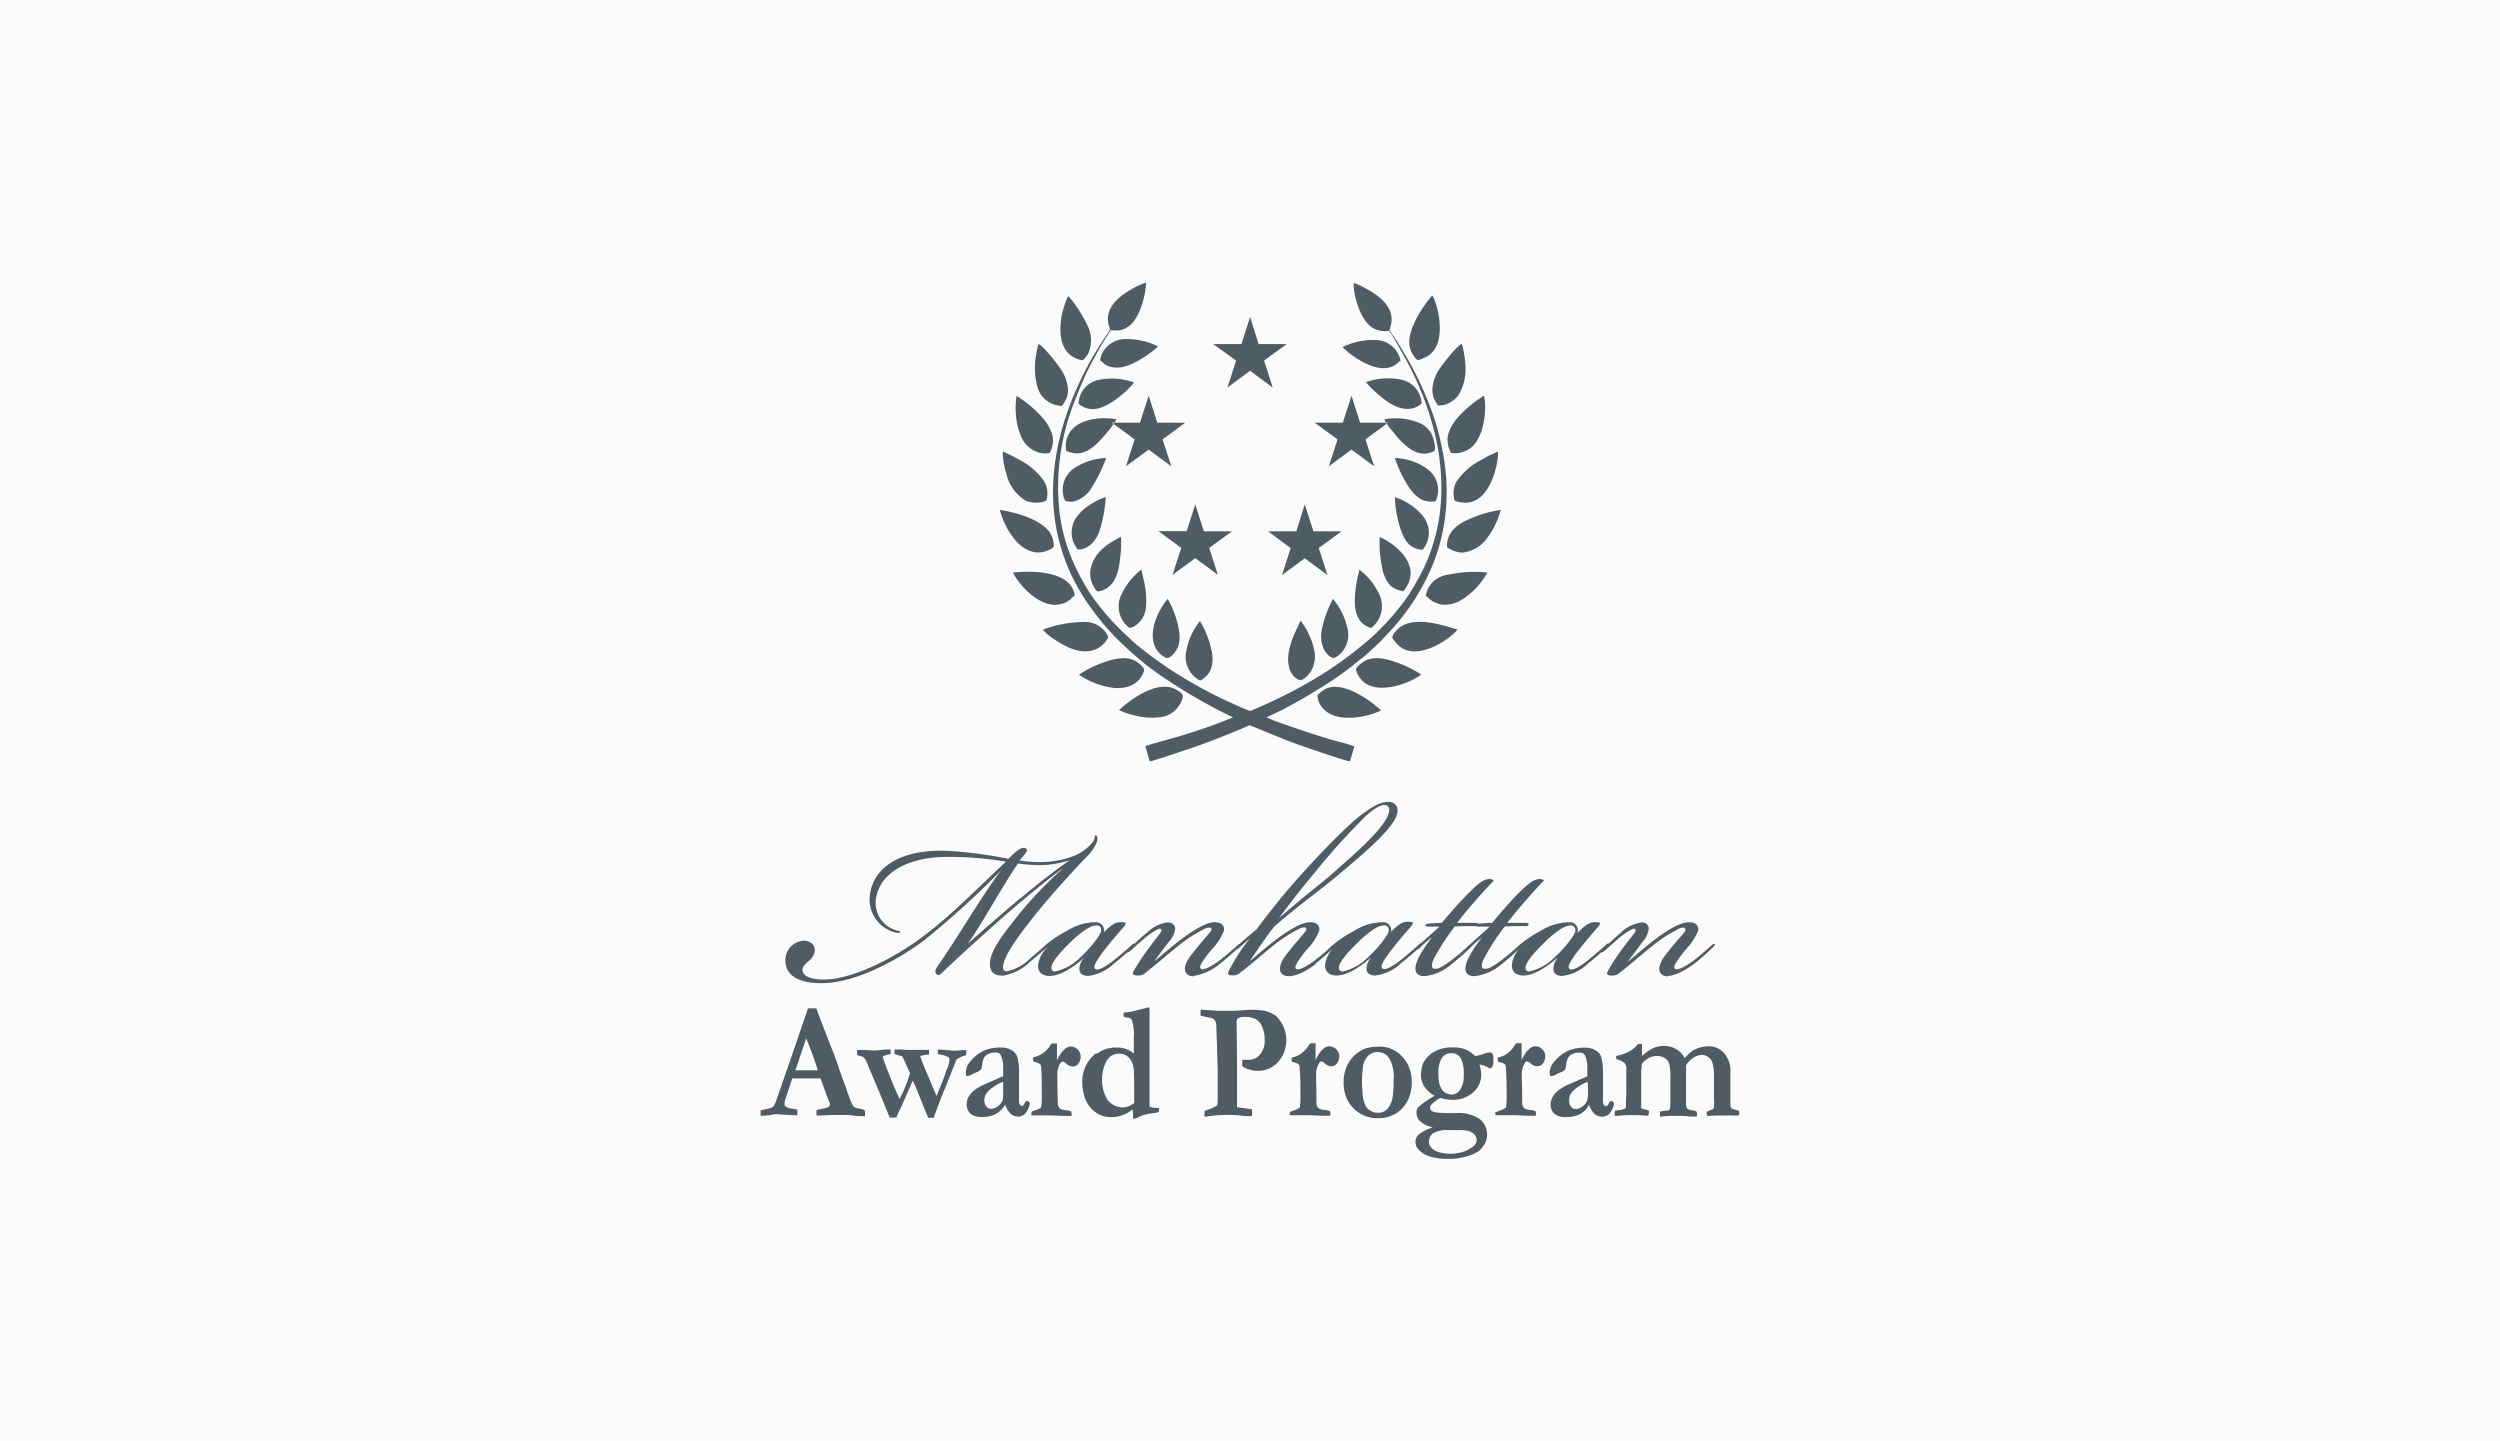 <svg xmlns="http://www.w3.org/2000/svg" data-name="Capa 1" viewBox="0 0 349.99 201.72"><defs><clipPath id="a" transform="translate(-507.52 -283.29)"><path d="M507.52 283.29h349.99v201.72H507.52z" style="fill:none"/></clipPath></defs><path d="M0 0h349.99v201.72H0z" style="fill:#fbfbfb"/><g style="clip-path:url(#a)"><path d="M614 439.55v-.8l.68-.17a3.4 3.4 0 0 0 1-.29 2 2 0 0 0 .42-.66l2.1-6.06 2.44-7.12h1.16l.08.23 1.79 4.69c.42 1 .79 2 1.11 2.92s.59 1.71.82 2.31c.14.35.34.89.56 1.6.15.4.32.89.57 1.49a1.34 1.34 0 0 0 .34.54.93.93 0 0 0 .6.23 3 3 0 0 1 .9.26 2.4 2.4 0 0 1 .06.57v.26c-.51 0-1.08 0-1.7-.09s-1.16-.08-1.64-.08h-1.2l-1.75.08h-.51a7 7 0 0 1 0-.77l1.16-.26a2 2 0 0 0 .59-.23.5.5 0 0 0 .12-.25 1.2 1.2 0 0 0-.06-.32l-.43-1.11-.82-2.26h-3.94c-.14.37-.45 1.26-.9 2.68a2.8 2.8 0 0 0-.2.83c0 .2 0 .32.14.4a1.6 1.6 0 0 0 .91.32 4.4 4.4 0 0 0 .73.11v.57a.7.7 0 0 1 0 .26c-.42 0-1.44-.06-3.06-.17l-.42.09a9.5 9.5 0 0 1-1.45.14Zm4.88-6.43H622c-.2-.69-.48-1.49-.8-2.38s-.62-1.6-.82-2.08Zm8.64-2.83h1.05c.43 0 .83.06 1.19.06s.66 0 1.17-.08a7 7 0 0 1 .9-.06h.37a1.7 1.7 0 0 1 0 .37.8.8 0 0 1 0 .26.84.84 0 0 1-.37.08 2.3 2.3 0 0 0-.62.23c-.06 0-.09.06-.09.14.06.23.12.43.17.6l1 2.58c.34.83.62 1.48.87 2 .15.34.23.57.29.69a20.6 20.6 0 0 0 1.47-3.61l-.48-1.08q-.3-.69-.6-1.29l-.39-.11a5 5 0 0 1-.71-.23v-.63h1.05a8.5 8.5 0 0 0 1.39.06h2.41v.66c-.09 0-.26 0-.54.05a2.8 2.8 0 0 0-.71.17c.34.95.57 1.52.68 1.75l.11.26 1.11 2.65.4.92.39-1c.34-.8.54-1.29.6-1.49.2-.54.31-.89.34-1a4.4 4.4 0 0 0 .48-1.69.36.36 0 0 0-.2-.28 3 3 0 0 0-.76-.29c-.34-.06-.57-.11-.68-.14v-.6a.8.8 0 0 1 .26 0 9 9 0 0 1 .93.06l1 .08c.29 0 .68 0 1.22-.08h.57v.7a4.7 4.7 0 0 0-1.28.55c-.05 0-.08.08-.14.2l-1.56 3.94c-.28.6-.73 1.8-1.39 3.55-.08.22-.14.43-.19.54h-.77l-1.76-4.35-.19-.42a3.4 3.4 0 0 0-.2-.43l-.09.17-1.25 2.86c-.19.43-.36.83-.53 1.14a10 10 0 0 0-.43 1h-.93l-1.54-3.75-1.76-4.18a1.5 1.5 0 0 0-.31-.45 1.24 1.24 0 0 0-.57-.26.8.8 0 0 1-.39-.14v-.32a1.6 1.6 0 0 1 0-.31Zm23.82 7.09.22.17a.36.36 0 0 1 .12.2v.06a2.6 2.6 0 0 1-.66 1.4 1.37 1.37 0 0 1-1 .4 1.7 1.7 0 0 1-1-.38 3.24 3.24 0 0 1-.79-1.31 3.3 3.3 0 0 1-1.28 1.31 4.1 4.1 0 0 1-2 .43 2.32 2.32 0 0 1-1.59-.48 1.8 1.8 0 0 1-.51-1.32 2.7 2.7 0 0 1 .14-.77 3.4 3.4 0 0 1 .51-.77 4.2 4.2 0 0 1 1.08-.83 6 6 0 0 1 .79-.4l2.58-1.14a9 9 0 0 0 0-.89 4.34 4.34 0 0 0-.34-2.09.75.75 0 0 0-.71-.34 2.1 2.1 0 0 0-1 .2 1.6 1.6 0 0 0-.65.57 3.1 3.1 0 0 0-.23 1 2.2 2.2 0 0 1-.14.57 1.3 1.3 0 0 1-.57.4c-.28.11-.45.2-.56.25a2.2 2.2 0 0 1-.88.32.45.45 0 0 1-.14-.4 2.34 2.34 0 0 1 .25-1.12 4.9 4.9 0 0 1 1.11-1.28 5.2 5.2 0 0 1 1.41-.86 6.2 6.2 0 0 1 2.19-.34 2.8 2.8 0 0 1 1.41.34 1.94 1.94 0 0 1 .85 1 8.6 8.6 0 0 1 .23 2.4v3.6a1.3 1.3 0 0 0 .11.66.34.34 0 0 0 .29.17.6.6 0 0 0 .2-.05l.31-.55Zm-3.41-2.63a5.6 5.6 0 0 0-1.33.71 3.3 3.3 0 0 0-1.05 1 1.84 1.84 0 0 0-.22.92 1.3 1.3 0 0 0 .28.82.84.84 0 0 0 .62.32 1.48 1.48 0 0 0 1-.37 2.45 2.45 0 0 0 .65-.77 10 10 0 0 0 .08-1.66v-1Zm4 4.23a.9.9 0 0 1 .34-.2 2.8 2.8 0 0 0 1-.46 10 10 0 0 0 .09-1.86c0-1.91 0-3.23-.11-3.91a.41.41 0 0 0-.17-.32 2.7 2.7 0 0 0-.69-.26.3.3 0 0 1-.25-.25v-.4a3.74 3.74 0 0 0 2.33-1.55 2.7 2.7 0 0 1 .28-.4h.74a4 4 0 0 1 0 .43v1.92a7.3 7.3 0 0 1 .63-1.06 4.3 4.3 0 0 1 .54-.57 1.23 1.23 0 0 1 .79-.29 1.42 1.42 0 0 1 1.36 1.37 1.48 1.48 0 0 1-.31 1 .9.9 0 0 1-.79.43 1.37 1.37 0 0 1-.94-.43.82.82 0 0 0-.45-.25h-.09a.8.8 0 0 0-.4.46 2.55 2.55 0 0 0-.28 1.17v.31c0 .57 0 1.89.06 3.95a1.1 1.1 0 0 0 .19.57 1 1 0 0 0 .37.23 3 3 0 0 0 .68.11 2 2 0 0 1 .57.14.43.43 0 0 1 .11.35 1.6 1.6 0 0 1 0 .31h-1l-2-.08h-2.61a1 1 0 0 1 0-.26 1 1 0 0 1 0-.25Zm9.24-8.21a4.3 4.3 0 0 1 1-.57 6 6 0 0 1 1.33-.26h.57a3.37 3.37 0 0 1 2.18.86v-2.26a6.3 6.3 0 0 0-.28-2.46.54.54 0 0 0-.54-.31 2 2 0 0 1-.62-.17v-.52a1.5 1.5 0 0 1 .51-.08 7.6 7.6 0 0 0 1.22-.23l.34-.09 1-.25a2.4 2.4 0 0 1 .4-.09.5.5 0 0 1 .17 0V434a8 8 0 0 0 0 .92v3.29a2.2 2.2 0 0 0 .91.17 1.8 1.8 0 0 1 .42.06 1 1 0 0 1 0 .25.6.6 0 0 1-.06.29 5 5 0 0 1-.9.17 5.5 5.5 0 0 0-2 .57 1 1 0 0 1-.42.17h-.26v-.28a6 6 0 0 0-.06-1 4 4 0 0 0-.36.25 5 5 0 0 1-1.28.63 4.2 4.2 0 0 1-1.3.18 3.5 3.5 0 0 1-2.07-.55 4.17 4.17 0 0 1-1.59-1.91 7 7 0 0 1-.45-2.46 5 5 0 0 1 1.92-4Zm3.21 7.55a1.8 1.8 0 0 0 .37 0 2.5 2.5 0 0 0 .73-.14 5 5 0 0 0 .82-.46v-.49c0-2.4 0-3.86-.08-4.34a2.5 2.5 0 0 0-.68-1.55 1.83 1.83 0 0 0-1.36-.54 1.7 1.7 0 0 0-.85.2 1.53 1.53 0 0 0-.68.51 3.3 3.3 0 0 0-.57 1.15 5.7 5.7 0 0 0 .43 4.52 2.62 2.62 0 0 0 1.87 1.11Zm11.22-12.81v-.88l2.47.17h1.53c.42 0 1.08 0 1.95-.09l1-.06a10.5 10.5 0 0 1 2 .15 3.9 3.9 0 0 1 1.62.74 4.2 4.2 0 0 1 1 1.43 4.3 4.3 0 0 1 .42 1.74 4.5 4.5 0 0 1-1.13 3.23 3.77 3.77 0 0 1-2.89 1.26 3.4 3.4 0 0 1-1.13-.17 3.6 3.6 0 0 1-1-.46 8 8 0 0 1 0-.91h.79a2.06 2.06 0 0 0 1.5-.55 2.81 2.81 0 0 0 .83-2.25 4 4 0 0 0-.37-1.86 2 2 0 0 0-.82-1 3.35 3.35 0 0 0-1.51-.35 1.9 1.9 0 0 0-1.13.26c0 .09-.06.17-.09.29l.06 5.37v6.72l2.1.29a4 4 0 0 1 0 .45 1.7 1.7 0 0 1 0 .46 3 3 0 0 1-.37.06c-.23 0-.63 0-1.22-.09s-1.28-.08-2-.08a16 16 0 0 0-2.44.17 3 3 0 0 1-.62.06 3 3 0 0 1 0-.49v-.31l.65-.23a4.3 4.3 0 0 0 1.11-.55 2.5 2.5 0 0 0 .08-.6v-4.46l-.11-3.63c-.06-1.71-.09-2.66-.11-2.77a1.4 1.4 0 0 0-.26-.54 1.1 1.1 0 0 0-.59-.26c-.57-.11-.94-.2-1.14-.26ZM688.14 439a.8.8 0 0 1 .34-.2 3 3 0 0 0 1-.46 10 10 0 0 0 .09-1.86 38 38 0 0 0-.12-3.91.67.67 0 0 0-.17-.32 2.5 2.5 0 0 0-.71-.26.26.26 0 0 1-.22-.25v-.4a3.3 3.3 0 0 0 1.39-.6 4.2 4.2 0 0 0 .93-1 4 4 0 0 1 .29-.4h.73a2.4 2.4 0 0 1 0 .43v1.92a6.7 6.7 0 0 1 .62-1.06 3.7 3.7 0 0 1 .54-.57 1.2 1.2 0 0 1 .8-.29 1.42 1.42 0 0 1 1.36 1.37 1.75 1.75 0 0 1-.31 1 1 1 0 0 1-.83.43 1.36 1.36 0 0 1-.9-.43.86.86 0 0 0-.49-.25c-.17.05-.29.2-.4.46a2.5 2.5 0 0 0-.31 1.17v.31c0 .57.05 1.89.05 3.95a1.4 1.4 0 0 0 .2.57 1 1 0 0 0 .4.23 2.6 2.6 0 0 0 .65.11 2.5 2.5 0 0 1 .6.14.63.63 0 0 1 .11.35 1 1 0 0 1-.08.31h-1l-2-.08h-2.61a1 1 0 0 1 0-.26 1 1 0 0 1 0-.25Zm15.7-7.78a4.8 4.8 0 0 1 1 1.63 5.8 5.8 0 0 1 .32 1.74 6 6 0 0 1-.43 2.46 4.5 4.5 0 0 1-1.73 2.09 4.73 4.73 0 0 1-2.55.69 4.63 4.63 0 0 1-2.75-.8 4.9 4.9 0 0 1-1.59-1.83 5.56 5.56 0 0 1-.48-2.52 4.8 4.8 0 0 1 .23-1.54 4.68 4.68 0 0 1 2.89-3.09 6 6 0 0 1 1.7-.23 4.16 4.16 0 0 1 3.37 1.4Zm-5.64 4c.06.94.09 1.48.12 1.62a4 4 0 0 0 .42 1.32 1.5 1.5 0 0 0 .65.63 1.9 1.9 0 0 0 1.08.28 1.66 1.66 0 0 0 1.28-.54 3.17 3.17 0 0 0 .73-1.66 15 15 0 0 0 .14-2.43 5.2 5.2 0 0 0-.62-3 1.87 1.87 0 0 0-1.61-.86 1.83 1.83 0 0 0-1.31.49 2.8 2.8 0 0 0-.74 1.46 17 17 0 0 0-.14 2.66Zm9.95 5.91a4 4 0 0 1-1.87-.91 1.7 1.7 0 0 1-.45-1.17 1.08 1.08 0 0 1 .25-.78 14.5 14.5 0 0 1 2.27-1.57 4.4 4.4 0 0 1-1.42-1.28 3 3 0 0 1-.48-1.63 5.2 5.2 0 0 1 .26-1.55 3.82 3.82 0 0 1 1.58-1.71 5 5 0 0 1 2.61-.6 4.5 4.5 0 0 1 1.1.07 4 4 0 0 1 .71.23l.39.17a5.7 5.7 0 0 1 .94.74 10 10 0 0 0 1.44-.4 2.3 2.3 0 0 1 .66-.11.38.38 0 0 1 .34.2 2 2 0 0 1 .11.89 1.75 1.75 0 0 1-.14.88c-.12.17-.2.26-.31.26a1.2 1.2 0 0 1-.37-.17 3 3 0 0 0-1.14-.37 4.8 4.8 0 0 1 .26 1.48 3.32 3.32 0 0 1-1.65 2.8 4.14 4.14 0 0 1-2.15.66 8 8 0 0 1-.94-.05 7.5 7.5 0 0 1-1-.21 6.2 6.2 0 0 0-1.24.92.6.6 0 0 0-.17.43.57.57 0 0 0 .17.43 1.2 1.2 0 0 0 .62.23l.23.05c.36 0 .85.06 1.44.06h.74a1.2 1.2 0 0 1 .31 0 5.35 5.35 0 0 1 3.46.86 2.85 2.85 0 0 1 1 2.15 2.8 2.8 0 0 1-.34 1.31 3.8 3.8 0 0 1-.93 1.06 6 6 0 0 1-1.73.71 8 8 0 0 1-2.39.32 9.4 9.4 0 0 1-2.46-.29 3.5 3.5 0 0 1-1.73-1 1.54 1.54 0 0 1-.45-1.06 1.38 1.38 0 0 1 .39-1 5.6 5.6 0 0 1 2.07-1.06Zm2.58-4.6a1.43 1.43 0 0 0 1.19-.66 3.42 3.42 0 0 0 .51-2.06 4.47 4.47 0 0 0-.45-2.45 1.47 1.47 0 0 0-1.25-.63l-.54.05a1.63 1.63 0 0 0-.9.78 3.63 3.63 0 0 0-.4 1.83c0 .2 0 .6.06 1.2a2 2 0 0 0 .17.68 2.5 2.5 0 0 0 .36.69 1.5 1.5 0 0 0 .57.4 1.55 1.55 0 0 0 .68.17m.6 8.21a4.34 4.34 0 0 0 2.38-.92 1.21 1.21 0 0 0 .54-.91 1 1 0 0 0-.12-.49 1.3 1.3 0 0 0-.39-.49 2 2 0 0 0-.68-.31 6 6 0 0 0-1.39-.12h-1.28a4.25 4.25 0 0 0-2.27.45 1.56 1.56 0 0 0-.56 1.2 1.15 1.15 0 0 0 .34.8 2 2 0 0 0 1.07.63 5.5 5.5 0 0 0 1.62.23c.17 0 .43 0 .74-.05ZM717 439a1.2 1.2 0 0 1 .36-.2 3.3 3.3 0 0 0 1-.46 11.5 11.5 0 0 0 .08-1.86c0-1.91-.06-3.23-.11-3.91a.76.76 0 0 0-.17-.32 2.5 2.5 0 0 0-.71-.26.31.31 0 0 1-.26-.25v-.4a3.26 3.26 0 0 0 1.39-.6 3.5 3.5 0 0 0 .91-1 3.3 3.3 0 0 1 .31-.4h.74v2.35a6.7 6.7 0 0 1 .62-1.06 3.7 3.7 0 0 1 .54-.57 1.14 1.14 0 0 1 .79-.29 1.21 1.21 0 0 1 .94.43 1.23 1.23 0 0 1 .42.94 1.67 1.67 0 0 1-.31 1 1 1 0 0 1-.82.43 1.5 1.5 0 0 1-.94-.43.73.73 0 0 0-.45-.25h-.09c-.14.05-.25.2-.39.46a2.8 2.8 0 0 0-.29 1.17v.31c0 .57.06 1.89.06 3.95a1.3 1.3 0 0 0 .2.57 1 1 0 0 0 .39.23 2.8 2.8 0 0 0 .66.11 2.6 2.6 0 0 1 .59.14.56.56 0 0 1 .09.35.7.7 0 0 1-.06.31h-1l-2-.08h-2.63v-.51Zm16.13-1.6.22.17a.24.24 0 0 1 .12.2v.06a3 3 0 0 1-.65 1.4 1.5 1.5 0 0 1-1 .4 1.73 1.73 0 0 1-1.05-.38 3.24 3.24 0 0 1-.79-1.31 3 3 0 0 1-1.25 1.31 4.3 4.3 0 0 1-2 .43 2.36 2.36 0 0 1-1.62-.48 1.8 1.8 0 0 1-.51-1.32 2 2 0 0 1 .17-.77 2.5 2.5 0 0 1 .48-.77 4.8 4.8 0 0 1 1.08-.83 6 6 0 0 1 .79-.4l2.61-1.14v-.89a4.34 4.34 0 0 0-.34-2.09.81.81 0 0 0-.74-.34 2.2 2.2 0 0 0-1 .2 1.33 1.33 0 0 0-.62.57 2.34 2.34 0 0 0-.26 1c-.06.34-.08.54-.14.57a1.13 1.13 0 0 1-.57.4c-.28.11-.45.2-.56.25a2.1 2.1 0 0 1-.88.32.56.56 0 0 1-.15-.4 2.34 2.34 0 0 1 .26-1.12 5.2 5.2 0 0 1 1.13-1.28 4.8 4.8 0 0 1 1.39-.86 6.2 6.2 0 0 1 2.19-.34 2.7 2.7 0 0 1 1.41.34 1.8 1.8 0 0 1 .85 1 9 9 0 0 1 .23 2.4v3.6a1.3 1.3 0 0 0 .11.66.35.35 0 0 0 .32.17.7.7 0 0 0 .19-.05l.32-.55Zm-3.41-2.63a5.6 5.6 0 0 0-1.33.71 3.3 3.3 0 0 0-1 1 1.84 1.84 0 0 0-.2.92 1.28 1.28 0 0 0 .26.82.9.9 0 0 0 .62.32 1.48 1.48 0 0 0 1-.37 2.1 2.1 0 0 0 .65-.77 6.7 6.7 0 0 0 .11-1.66c0-.35 0-.69-.06-1Zm4.09 4a1 1 0 0 1 .22-.06 2.6 2.6 0 0 0 1-.23.3.3 0 0 0 .11-.14c0-.09 0-.77.06-2.09v-3.34a1.23 1.23 0 0 0-.23-.78 3.05 3.05 0 0 0-1.19-.57v-.45c.14 0 .28-.09.48-.12a4.9 4.9 0 0 0 1.56-.63 3.5 3.5 0 0 0 1-.91h.57v1.68A6.6 6.6 0 0 1 739 430a4.1 4.1 0 0 1 1.51-.29 3.5 3.5 0 0 1 1.58.4 3 3 0 0 1 1.28 1.32 6.6 6.6 0 0 1 1.22-1.12 4 4 0 0 1 .93-.37 4.4 4.4 0 0 1 1.14-.17 2.77 2.77 0 0 1 2.26 1 3.8 3.8 0 0 1 .85 2.63v4.6a1.1 1.1 0 0 0 .11.43 3.5 3.5 0 0 0 .74.26 1.2 1.2 0 0 1 .39.14v.57a1.2 1.2 0 0 1-.39.06 5 5 0 0 1-.52 0 10 10 0 0 0-1.07 0c-1 0-1.87 0-2.5.08a1.8 1.8 0 0 1-.08-.46v-.14a7 7 0 0 1 .88-.37.55.55 0 0 0 .14-.29 6.6 6.6 0 0 0 0-1.2v-3.23a5.6 5.6 0 0 0-.12-1.34 2.3 2.3 0 0 0-.28-.83 1.56 1.56 0 0 0-.57-.51 1.46 1.46 0 0 0-.71-.2 2.4 2.4 0 0 0-1.16.37 3.34 3.34 0 0 0-1.07 1.08v5.15a1.6 1.6 0 0 0 .14.89c.14.17.48.25 1 .31l.31.11a1.8 1.8 0 0 1 .09.43 2 2 0 0 1-.06.29h-.91a13 13 0 0 0-1.53-.09h-1.1a10 10 0 0 0-1.39.11h-.2v-.71a6 6 0 0 1 1.13-.15.4.4 0 0 0 .15-.05.7.7 0 0 0 .11-.23 3.6 3.6 0 0 0 .06-.94v-2.95a11 11 0 0 0-.11-2.2 1.53 1.53 0 0 0-.59-.92 1.92 1.92 0 0 0-1.14-.34 2.4 2.4 0 0 0-1.44.43c-.43.31-.68.57-.74.8v.43a1.6 1.6 0 0 1-.06.31v4.9a1.2 1.2 0 0 0 0 .28v.17c.2.06.37.12.51.15a1.4 1.4 0 0 1 .57.2 1 1 0 0 1 0 .25 1.3 1.3 0 0 1-.09.43h-.22l-1.05-.08h-1.13a17 17 0 0 0-2 .11h-.31a2 2 0 0 0 0-.4 2 2 0 0 1 .06-.31Zm-43.63-84.87 1.22 3.77h3.94l-3.2 2.35 1.22 3.77-3.18-2.34-3.18 2.34 1.21-3.77-3.17-2.35H689Zm-21.85-15.21 1.21 3.77h3.92l-3.18 2.34 1.22 3.77-3.17-2.34-3.18 2.34 1.22-3.77-3.2-2.34h3.94Zm28.4 0 1.19 3.77h3.94l-3.18 2.34 1.22 3.77-3.17-2.34-3.18 2.34 1.22-3.77-3.2-2.34h3.94Zm-21.88 15.21 1.21 3.77H680l-3.2 2.33 1.22 3.77-3.17-2.34-3.18 2.34 1.22-3.77-3.18-2.35h3.94Zm7.68-26.22 1.19 3.78h3.94l-3.18 2.31 1.22 3.78-3.17-2.35-3.18 2.35 1.22-3.78-3.2-2.31h3.94ZM663 329.51a5.5 5.5 0 0 0 1.39 0 2.8 2.8 0 0 0 1-.45c1.61-.95 2.52-4.32 2.58-6.21a9.6 9.6 0 0 0-2.16 1c-1.59.92-3.49 2.43-3.15 4.58.15 1.08.54.63-.11 1.6a46.5 46.5 0 0 0-4.19 7.4c-4.45 9.9-5 20.39 1 29.68a37.5 37.5 0 0 0 4.16 5.23 49 49 0 0 0 4.94 4.4l.9.66c.34.23.63.46.94.66a77 77 0 0 0 9.84 5.66 79 79 0 0 1-7.57 2.66c-.6.17-4.48 1.25-4.71 1.37l.57 1.94a.4.4 0 0 0 .06.12v.08c1-.23 4.28-1.37 5.45-1.74 2.35-.8 4.62-1.69 6.88-2.63.26-.09 1.51-.66 1.68-.69l5.13 2.09c.56.2 1.13.43 1.7.63 1.13.4 6 2.09 7.17 2.34l.62-2.11a12 12 0 0 0-1.56-.49c-1.58-.4-3.14-.88-4.7-1.4-.94-.31-5.47-1.8-6-2.17.71-.37 1.36-.66 2.07-1 2.32-1.23 3.65-2 5.89-3.4 1.28-.8 2.53-1.66 3.69-2.55.62-.48 1.13-.94 1.76-1.4s1.1-1 1.64-1.46 1.08-1 1.56-1.57a31.5 31.5 0 0 0 6.32-9.26 28 28 0 0 0 1.56-4.69 28.6 28.6 0 0 0 .25-11.29 38 38 0 0 0-1.21-5 46.6 46.6 0 0 0-3.86-8.64c-.57-1-1.16-2-1.81-2.94l-.63-.89c-.17-.31.57-1.11.09-2.63-.6-1.74-2.55-2.89-4.08-3.66a7 7 0 0 0-1.08-.43c0 2 1 5.21 2.63 6.26a3.44 3.44 0 0 0 2.3.43 6 6 0 0 1 .57.83 62 62 0 0 1 3.34 6.23c2.5 5.61 4 11.78 3.26 18.24a26 26 0 0 1-1.67 6.52c-.23.6-.57 1.32-.85 1.89a38 38 0 0 1-2 3.46 34.6 34.6 0 0 1-5.13 5.8 54.5 54.5 0 0 1-6.18 4.69 64 64 0 0 1-7 3.89c-.46.23-3.55 1.66-3.77 1.66s-3.4-1.46-3.83-1.66a63.5 63.5 0 0 1-7-3.92 57 57 0 0 1-4.74-3.43 19 19 0 0 1-1.44-1.29 36 36 0 0 1-5.13-5.77 30 30 0 0 1-2-3.46 25 25 0 0 1-2.55-8.43 32.5 32.5 0 0 1 1.73-14.33c.51-1.4 1-2.6 1.56-3.91s1.16-2.43 1.82-3.63a33 33 0 0 1 2.06-3.38Zm45-4.8c-1.3 1.4-3.4 4.69-3.17 6.78a3 3 0 0 0 .37 1.25l.36.55c.34.43.37.6 1.53 0a2.8 2.8 0 0 0 1-.74c2-2.29.48-7.29-.09-7.92Zm-50.91 0-.14.23a18 18 0 0 0-.74 2.23c-.42 2.14-.48 5.09 1.7 6.17a3 3 0 0 0 1.22.38 6.3 6.3 0 0 0 .74-.92 4.63 4.63 0 0 0-.17-4.06 18 18 0 0 0-2.61-4Zm7.12 58a10.5 10.5 0 0 0 2.52.82 8.7 8.7 0 0 0 3 .18 3.61 3.61 0 0 0 3.06-2c.49-.94.54-1.25-.68-1.91-2.55-1.37-6.26 1.37-7.93 2.89Zm42.26-5a16.5 16.5 0 0 0-4.62-2.06c-1.44-.31-2.72-.43-3.91.63-.37.32-.68.57-.54.95 1.53 4.34 8 1.51 9.07.48m2.35-37.65a3.5 3.5 0 0 0 2.84-1.4 6.92 6.92 0 0 0 1-4.32 13.2 13.2 0 0 0-.48-2.91c-.77.34-2.64 2.74-3.2 3.6a5.8 5.8 0 0 0-.91 2.46 3.45 3.45 0 0 0 .14 1.46 9 9 0 0 0 .62 1.11Zm1.36 4.86a3.5 3.5 0 0 0 .49 1.77 3.45 3.45 0 0 0 2.6-.6c2-1.31 2.47-5.54 2-7.4-1.65 1-5.11 3.63-5.11 6.23Zm-51.58 32.82a.8.8 0 0 0 .26.2 11.4 11.4 0 0 0 4.59 1.66c2.21.17 3.63-.71 4.22-2.34.12-.38-.22-.66-.59-1-1.14-1-2.44-.94-3.89-.6a15.9 15.9 0 0 0-4.59 2.06Zm-1.13-10.63a3.5 3.5 0 0 1 .51-.46c-.48-3.49-6-3.49-8.65-3.2 1 2 4.45 5.77 7.54 4.09a2.7 2.7 0 0 0 .6-.43m43.37 15.61-.43-.38a15.2 15.2 0 0 0-3.51-2.28c-1.11-.49-2.78-1-4-.2a4 4 0 0 0-.9.71c-.17.23.31 4.15 6.37 3a11.3 11.3 0 0 0 2.5-.82Zm-44.62-42.63a7 7 0 0 0 .63-1.09 3.4 3.4 0 0 0 .17-1.42 5.8 5.8 0 0 0-.91-2.49c-.54-.83-2.52-3.38-3.21-3.63a14 14 0 0 0-.48 2.71 10.3 10.3 0 0 0 .26 3 3.63 3.63 0 0 0 3.54 2.94Zm55.33 31.33c-2.52-.74-7-2.28-8.9.6-.37.55-.2.58.14 1.06 2.7 3.66 8.4-.91 8.76-1.66m-58 0c.37.75 2.89 2.29 3.94 2.66 2 .75 3.77.43 4.82-1 .34-.51.48-.51.11-1.11a3.61 3.61 0 0 0-3.31-1.6 17 17 0 0 0-5.56 1.05m.91-24.7a3.36 3.36 0 0 0 .31-2.74 6.3 6.3 0 0 0-1.25-2.15 16.1 16.1 0 0 0-3.68-3.11 10.7 10.7 0 0 0-.06 3 9 9 0 0 0 .65 2.57 3.9 3.9 0 0 0 1.39 1.8 3.5 3.5 0 0 0 2.64.63m57.8 13.93a4.91 4.91 0 0 0 3.54-2.15 11 11 0 0 0 1.81-3.83 17.3 17.3 0 0 0-4.9 1.52c-1.33.68-2.69 1.68-2.61 3.71a3.85 3.85 0 0 0 2.16.75m-57.77-2.83c-1.31-1.83-4.68-2.78-7-3.15a10.9 10.9 0 0 0 2.36 4.46c1.1 1.14 2.72 2.09 4.73 1.06.57-.32.51-.4.4-1.17a3.4 3.4 0 0 0-.51-1.2Zm52.64 8.83a3.8 3.8 0 0 0 2.32 1.29 4.63 4.63 0 0 0 2.81-.75 10.5 10.5 0 0 0 3.48-3.74 17 17 0 0 0-5.55.31 3.55 3.55 0 0 0-3.06 2.89m-53.15-13.24a3.29 3.29 0 0 0-.29-2.74 9.5 9.5 0 0 0-3.6-3.09 5 5 0 0 1-.54-.31l-1.64-.78a9 9 0 0 0 .45 2.92 6 6 0 0 0 2.81 4 3.94 3.94 0 0 0 2.81 0m57.2 0a5 5 0 0 0 1.44.26c2.36 0 3.58-2.32 4.17-4.32a9.2 9.2 0 0 0 .45-2.86c-.34.18-.73.35-1.13.52s-.71.4-1.1.6a9.4 9.4 0 0 0-3.58 3.09 3.45 3.45 0 0 0-.25 2.71m-48.81-6a8.6 8.6 0 0 0-4.6 1.52 3.67 3.67 0 0 0-1.22 4.28c.12.26.18.26.52.29a2 2 0 0 0 .73 0 4.1 4.1 0 0 0 2.58-2 21.3 21.3 0 0 0 2-4.09Zm40.42 0a18.7 18.7 0 0 0 2 4.15c.88 1.2 1.79 2.05 3.35 1.94.34 0 .34 0 .45-.26a3.62 3.62 0 0 0-1.28-4.31 8.1 8.1 0 0 0-4.53-1.52Zm-46-1c2.55 1.17 4.25-.86 5.76-2.63a11.3 11.3 0 0 0 1.27-1.8c-2.27-.37-5.44-.06-6.63 2a3.48 3.48 0 0 0-.4 2.46Zm1.65 13.81c1.61 0 2.58-1.4 3-2.6a19.3 19.3 0 0 0 .88-4.75 9.5 9.5 0 0 0-2.21 1.09 6.2 6.2 0 0 0-1.7 1.51 3.7 3.7 0 0 0 0 4.75ZM701.29 342a10.3 10.3 0 0 0 1.25 1.74 12 12 0 0 0 1.81 1.95 5 5 0 0 0 1.42.88 3 3 0 0 0 2.5-.11c.42-.37-.15-2-.32-2.4a3.6 3.6 0 0 0-1.56-1.49 8.73 8.73 0 0 0-5.1-.57m3.4 17.41a2.86 2.86 0 0 0 2 .83 3.71 3.71 0 0 0 0-4.75 8.6 8.6 0 0 0-3.89-2.6c0 1.63.63 5.23 1.9 6.52Zm-9.24-27.53c1.48 1.46 5.45 4.26 7.71 2.26a2.2 2.2 0 0 1 .43-.37 3.58 3.58 0 0 0-3.18-2.86 9.74 9.74 0 0 0-5 1Zm3.29 4.92a13.4 13.4 0 0 0 1.5 1.51c1 .89 2.47 2.06 3.94 2.2a2.89 2.89 0 0 0 2.36-.74 3.57 3.57 0 0 0-2.67-3.29 9.2 9.2 0 0 0-5.13.32m-40.22 3a2.9 2.9 0 0 0 2.29.74c1.56-.11 3.72-1.83 4.74-2.88a7 7 0 0 0 .73-.83 9.2 9.2 0 0 0-5.13-.32 3.5 3.5 0 0 0-2.63 3.29M671 367.14c-1.84 2.11-3.46 6.48-.34 8.2.6.34 1.42-.77 1.65-1.2 1-1.92-.43-5.49-1.31-7m-9.49-33.42c.48.28.65.85 1.95 1 1.84.29 4.4-1.43 5.78-2.57.15-.11.26-.26.4-.37a9.9 9.9 0 0 0-5-1 3.7 3.7 0 0 0-2 .91 3.37 3.37 0 0 0-1.1 2Zm14 36.5a9.7 9.7 0 0 0-1.16 1.86 8.7 8.7 0 0 0-.74 2.29 3.73 3.73 0 0 0 1.73 4.09c.28.14.31.08.54-.09 1.3-.89 1.56-2.17 1.3-3.83a14.2 14.2 0 0 0-1.67-4.32m18.62-3.08a15.8 15.8 0 0 0-1.59 4.46 4.46 4.46 0 0 0 .29 2.54c.2.43 1 1.51 1.64 1.2a3.67 3.67 0 0 0 1.67-4.15 9.54 9.54 0 0 0-2-4.05Zm-29.68-8.7a18 18 0 0 0-1.87 1.09c-1.84 1.32-3.26 3.69-1.87 6 .37.63.46.6.82.51 2.1-.51 2.64-2.71 2.81-4.72a15 15 0 0 0 .11-2.83Zm36.23 0a17 17 0 0 0 .48 5c.63 1.74 1.16 2.26 2.81 2.63 2.38-2.8.23-5.55-2.3-7.09-.31-.2-.68-.34-1-.54Zm-2.86 4.6c-.06.43-.2.8-.29 1.26-.34 2.05-1 5.63 1.48 6.74.51.26.56.12.91-.23a3.84 3.84 0 0 0 .59-4.51 8.8 8.8 0 0 0-1.16-1.8 9 9 0 0 0-1.53-1.46m-30.53 0a9.55 9.55 0 0 0-2.69 3.31 3.79 3.79 0 0 0 .59 4.46c.4.38.43.49 1 .23a3.41 3.41 0 0 0 1.76-2.77 10.8 10.8 0 0 0-.11-2.74c-.14-.92-.46-2.06-.51-2.49Zm22.22 7.32-.05.11a2 2 0 0 0-.12.26l-.71 1.54a7 7 0 0 0-.39 1.12c-1.28 4 1 5.34 1.53 5.09a3.47 3.47 0 0 0 1.47-1.58 4.23 4.23 0 0 0 .28-2.57 10.7 10.7 0 0 0-1.89-4.12Zm-66.92 50.57c4.36 0 10.14-2.89 14.31-6a127 127 0 0 0 10.77-9.78c-2.27 2.86-6.46 10-8.9 13.41-.26.34-.45.85-.11 1.14s.56-.09 1.07-.54c2.41-2.29 4.85-4.49 8-7.29 2.77-2.43 5.64-4.81 8.44-6.92h.06a56.3 56.3 0 0 0-7 7.52c-1.82 2.31-3.18 4.31-3.12 5.83 0 1.23.85 1.63 1.9 1.57a7 7 0 0 0 3.43-1.68c1-.86 1.81-1.55 2.35-2 .31-.32.48-.49.4-.6s-.31 0-.51.2c-.46.42-1.19 1.05-2 1.74a6.57 6.57 0 0 1-3.2 1.74.51.51 0 0 1-.54-.54c0-1.57 2.3-4.6 4.48-7.35 2-2.51 5-5.8 7-7.92a6.4 6.4 0 0 0 1.59-2.14c.23-.46.17-1.14-.11-1.06s.08.34-.46 1a6.6 6.6 0 0 1-2.83 1.95 13.6 13.6 0 0 1-4.31.77 17.5 17.5 0 0 1-3.09-.23 5 5 0 0 0 .59-.66c.6-.69.68-1 .06-1.11-.42 0-1 .42-1.36.77a8 8 0 0 0-.79.77 63 63 0 0 0-8.62-1.12c-6.55-.25-10.38 2.35-10.8 6.29a4.75 4.75 0 0 0 3.49 5.12c.45.12.76.09.79-.06s-.17-.05-.51-.2a4 4 0 0 1-2.86-4.74c.82-3.83 5.21-5.55 9.8-5.55a46 46 0 0 1 8.34.66c-4.17 3.92-7.88 7.72-11.74 10.58-4.42 3.29-10.09 5.92-13.72 5.92-2.09 0-3.17-.63-3-1.49.08-.46.39-.66.79-1.06a2.1 2.1 0 0 0 .91-1.43c.08-.86-.62-1.46-1.59-1.46a2.75 2.75 0 0 0-2.52 2.89c.11 2.43 2.63 3.06 5 3.06Zm20.29-5.35c2-2.74 5.08-8.43 7.15-11.4a26 26 0 0 0 3.23.23 13.9 13.9 0 0 0 4-.69c-2.18 1.54-4.19 3.11-6.49 5-2.92 2.4-6.26 5.35-7.91 6.83ZM662 414a1.15 1.15 0 0 0-.91-1.6 7.64 7.64 0 0 0-4.2 1.2 18 18 0 0 0-1.92 1.17 14 14 0 0 0-1.28 1c-.45.4-.65.66-.57.8s.2 0 .37-.14a4 4 0 0 0 .51-.43h.06a4.3 4.3 0 0 0-1.19 2.2c-.17 1.38.79 1.75 1.73 1.72 1.58-.09 3.54-1.49 4.62-2.49v.06a2.17 2.17 0 0 0-.59 1.51c0 .52.42.92 1.22.92a6.3 6.3 0 0 0 3.6-1.72c.82-.63 1.81-1.51 2.35-2s.68-.62.57-.77-.34.09-.6.32c-.45.43-1.13 1-2 1.71a11.3 11.3 0 0 1-1.9 1.32c-.34.17-.77.34-1 .17s-.17-.46.11-1a19 19 0 0 1 1.47-2.06c.88-1.12 1.82-2.17 2.36-2.8s.34-.72-.54-.69c-.68 0-1.39.54-2.38 1.6Zm-1.08-1.17c.48 0 .82.2.76.77s-1.56 2.49-2.89 3.69a7.2 7.2 0 0 1-3.54 2 .48.48 0 0 1-.54-.43c-.08-.54.62-1.63 2.35-3.34 1.51-1.52 3-2.66 3.86-2.66Zm13.63 7.09a7.5 7.5 0 0 0 3.77-1.72 31 31 0 0 0 2.53-2.2c.31-.28.42-.45.34-.54s-.2-.06-.54.26-1.31 1.17-2 1.71a10.2 10.2 0 0 1-2 1.32c-.34.17-.82.34-1 .17s-.17-.37.17-.92a16 16 0 0 1 1.39-1.85 7.35 7.35 0 0 0 1.67-2.61c.09-.71-.42-1.14-1.3-1.14-1.25 0-3.09 1.2-4.56 2.29s-2.87 2.34-3.89 3.17c.46-.68 1.34-1.83 2-2.69a3.4 3.4 0 0 0 .91-1.8c0-.48-.26-.94-1.08-.94a4.93 4.93 0 0 0-2.83 1.4c-.77.6-1.71 1.49-2.19 1.95s-.73.68-.65.8.31 0 .71-.38c.59-.54 1.27-1.14 1.81-1.6a9.6 9.6 0 0 1 1.65-1.14c.25-.14.51-.23.62-.06s0 .35-.28.72c-.46.6-1.22 1.57-1.67 2.2-.69.91-1.56 2.31-1.88 2.86s0 .68.57.68a1.4 1.4 0 0 0 1.08-.4c1.84-1.43 2.86-2.4 4.7-3.86a20.6 20.6 0 0 1 3.29-2.14c.43-.23.88-.4 1.11-.26s.11.37-.06.57c-.51.6-1.13 1.32-1.76 2.09-.79 1-1.73 2-1.78 3 0 .72.48 1.12 1.27 1.12Zm12-8.06c2.27-3.06 3.35-4.41 6.44-8.12 2.18-2.6 4.19-4.66 5.58-6.06.88-.83 2-1.69 2.72-1.69a.65.65 0 0 1 .71.8c-.17 1.89-3.91 5.26-7.93 8.78-1.93 1.71-3.52 2.77-7.52 6.29m5.13 6.34c.88-.68 2.13-1.83 2.53-2.2s.39-.45.31-.54-.2-.06-.54.26-1.3 1.17-2 1.71a9.3 9.3 0 0 1-2 1.32c-.34.17-.8.34-1 .17s-.11-.4.18-.92a14 14 0 0 1 1.38-1.85 7.5 7.5 0 0 0 1.68-2.61c.08-.71-.4-1.14-1.31-1.14-1.24 0-3.09 1.2-4.56 2.29s-2.86 2.34-3.88 3.17c1-1.48 2.77-4.09 3.48-4.89 3.12-2.74 6-4.77 8.56-6.89 4.26-3.57 8.31-7 8.62-9a1.19 1.19 0 0 0-1.3-1.52c-1.22 0-2.38.83-3.57 1.69-2.19 1.54-7.32 7-9.76 9.81-1.87 2.14-3.65 4.43-5.07 6.34-1 .8-2.58 2.2-2.72 2.38s-.26.25-.23.4.23.05.46-.15l1.61-1.43c-.51.63-.93 1.2-1.27 1.69a28 28 0 0 0-1.7 2.86c-.32.6-.06.68.53.68a1.4 1.4 0 0 0 1.08-.4c1.87-1.43 2.86-2.4 4.71-3.86a20 20 0 0 1 3.29-2.14c.42-.23.87-.4 1.1-.26s.11.37-.06.57c-.51.66-1.13 1.32-1.75 2.09-.8 1-1.73 2-1.76 3-.06.72.4 1.12 1.25 1.12 1.3 0 2.94-1.09 3.79-1.72Zm10.49-4.2a1.12 1.12 0 0 0-.88-1.6 7.6 7.6 0 0 0-4.19 1.2 17 17 0 0 0-1.93 1.17 15 15 0 0 0-1.27 1c-.46.4-.68.66-.6.8s.23 0 .4-.14a6 6 0 0 0 .54-.49 4.45 4.45 0 0 0-1.19 2.2c-.17 1.38.8 1.75 1.73 1.72 1.59-.09 3.52-1.49 4.62-2.49v.06a2.3 2.3 0 0 0-.57 1.51c0 .52.4.92 1.22.92a6.26 6.26 0 0 0 3.6-1.72c.8-.63 1.82-1.51 2.35-2s.68-.62.57-.77-.34.09-.59.32c-.49.43-1.14 1-2 1.71a11 11 0 0 1-1.9 1.32c-.34.17-.76.34-1 .17s-.17-.46.11-1a19 19 0 0 1 1.48-2.06c.88-1.12 1.81-2.17 2.35-2.8s.34-.72-.54-.69c-.68 0-1.39.54-2.41 1.6Zm-1-1.17c.49 0 .8.2.77.77s-1.56 2.49-2.89 3.69a7.2 7.2 0 0 1-3.55 2c-.28 0-.51-.11-.53-.43-.09-.54.62-1.63 2.35-3.34 1.5-1.52 3-2.66 3.85-2.66Zm6.78 1.74c-1.22 1.6-2.18 3.12-2.27 4.18-.06.65.28 1.2 1.25 1.2a6.85 6.85 0 0 0 3.88-1.75 32 32 0 0 0 2.55-2.23c.31-.31.4-.42.31-.51s-.39.11-.59.29c-.51.42-1.22 1.11-2 1.68a11.2 11.2 0 0 1-1.9 1.29 1.46 1.46 0 0 1-1 .17c-.31-.17-.2-.77 0-1.23a31 31 0 0 1 3-4.66c1-.06 1.64-.06 2.55-.06.34 0 .71.06.76-.2s-.25-.25-.59-.25h-2.38c.82-1.08 1.58-2 2.55-3.11s2.07-2.29 2.55-2.77c0-.12-.2-.26-.62-.26-.88 0-1.9 1-2.64 1.74-1 .95-2.66 2.8-4 4.4a10 10 0 0 0-1.16.06c-.68 0-1.11.09-1.13.26s.17.2.45.2h1.53l-3.05 2.73c-.28.25-.37.42-.28.51s.19 0 .51-.2a19 19 0 0 1 1.67-1.49Zm7 0c-1.22 1.6-2.18 3.12-2.27 4.18-.06.65.28 1.2 1.25 1.2a6.9 6.9 0 0 0 3.88-1.75 32 32 0 0 0 2.55-2.23c.29-.31.37-.42.29-.51s-.37.11-.57.29c-.51.42-1.22 1.11-2 1.68a11.2 11.2 0 0 1-1.9 1.29 1.48 1.48 0 0 1-1 .17c-.34-.17-.2-.77 0-1.23a31 31 0 0 1 3-4.66c1-.06 1.64-.06 2.58-.06.34 0 .71.06.74-.2s-.23-.25-.57-.25h-2.41c.85-1.08 1.61-2 2.58-3.11s2-2.29 2.55-2.77c0-.12-.2-.26-.62-.26-.88 0-1.9 1-2.67 1.74-1 .95-2.64 2.8-3.94 4.4a10 10 0 0 0-1.16.06c-.68 0-1.11.09-1.16.26s.17.2.48.2h1.5c-.79.72-1.93 1.74-3.06 2.75-.28.25-.37.42-.28.51s.19 0 .48-.2c.51-.49 1-.94 1.7-1.49Zm13.35-.57a1.12 1.12 0 0 0-.88-1.6 7.6 7.6 0 0 0-4.19 1.2 16 16 0 0 0-1.93 1.17 14 14 0 0 0-1.28 1c-.45.4-.68.66-.59.8s.22 0 .39-.14a4 4 0 0 0 .54-.49 4.43 4.43 0 0 0-1.16 2.2c-.17 1.38.79 1.75 1.73 1.72 1.59-.09 3.51-1.49 4.62-2.49v.06A2.24 2.24 0 0 0 725 419c0 .52.4.92 1.22.92a6.36 6.36 0 0 0 3.6-1.72c.79-.63 1.81-1.51 2.35-2s.68-.62.54-.77-.31.09-.57.32c-.48.43-1.13 1-2 1.71a9.8 9.8 0 0 1-1.87 1.32c-.34.17-.76.34-1 .17s-.17-.46.11-1a15.6 15.6 0 0 1 1.48-2.06c.87-1.12 1.81-2.17 2.35-2.8s.34-.72-.54-.69c-.68 0-1.39.54-2.41 1.6Zm-1-1.17c.45 0 .79.2.77.77s-1.56 2.49-2.89 3.69a7.2 7.2 0 0 1-3.55 2c-.28 0-.51-.11-.54-.43-.08-.54.63-1.63 2.36-3.34 1.5-1.52 3-2.66 3.85-2.66Zm13.64 7.09c1.3 0 2.92-1.09 3.77-1.72s2.15-1.83 2.52-2.2.42-.45.34-.54-.2-.06-.54.26-1.3 1.17-2 1.71a9.4 9.4 0 0 1-2 1.32c-.34.17-.8.34-1 .17s-.17-.37.17-.92a16 16 0 0 1 1.39-1.85 8.4 8.4 0 0 0 1.68-2.61c.08-.71-.43-1.14-1.31-1.14-1.27 0-3.12 1.2-4.59 2.29s-2.86 2.34-3.86 3.17h-.05c.48-.68 1.36-1.83 2-2.69a3.53 3.53 0 0 0 .88-1.8c0-.48-.25-.94-1-.94a5 5 0 0 0-2.86 1.4c-.74.6-1.67 1.49-2.18 1.95s-.71.68-.63.8.29 0 .71-.38c.6-.54 1.28-1.14 1.82-1.6a9.5 9.5 0 0 1 1.64-1.14c.26-.14.51-.23.62-.06s0 .35-.28.72c-.48.6-1.22 1.57-1.7 2.2a33 33 0 0 0-1.84 2.86c-.34.6 0 .68.54.68a1.4 1.4 0 0 0 1.1-.4c1.84-1.43 2.86-2.4 4.71-3.86a19.3 19.3 0 0 1 3.28-2.14c.4-.23.88-.4 1.08-.26s.14.37 0 .57l-1.78 2.09c-.8 1-1.7 2-1.76 3 0 .72.45 1.12 1.28 1.12Z" style="fill:#505c64" transform="translate(-507.52 -283.29)"/></g></svg>